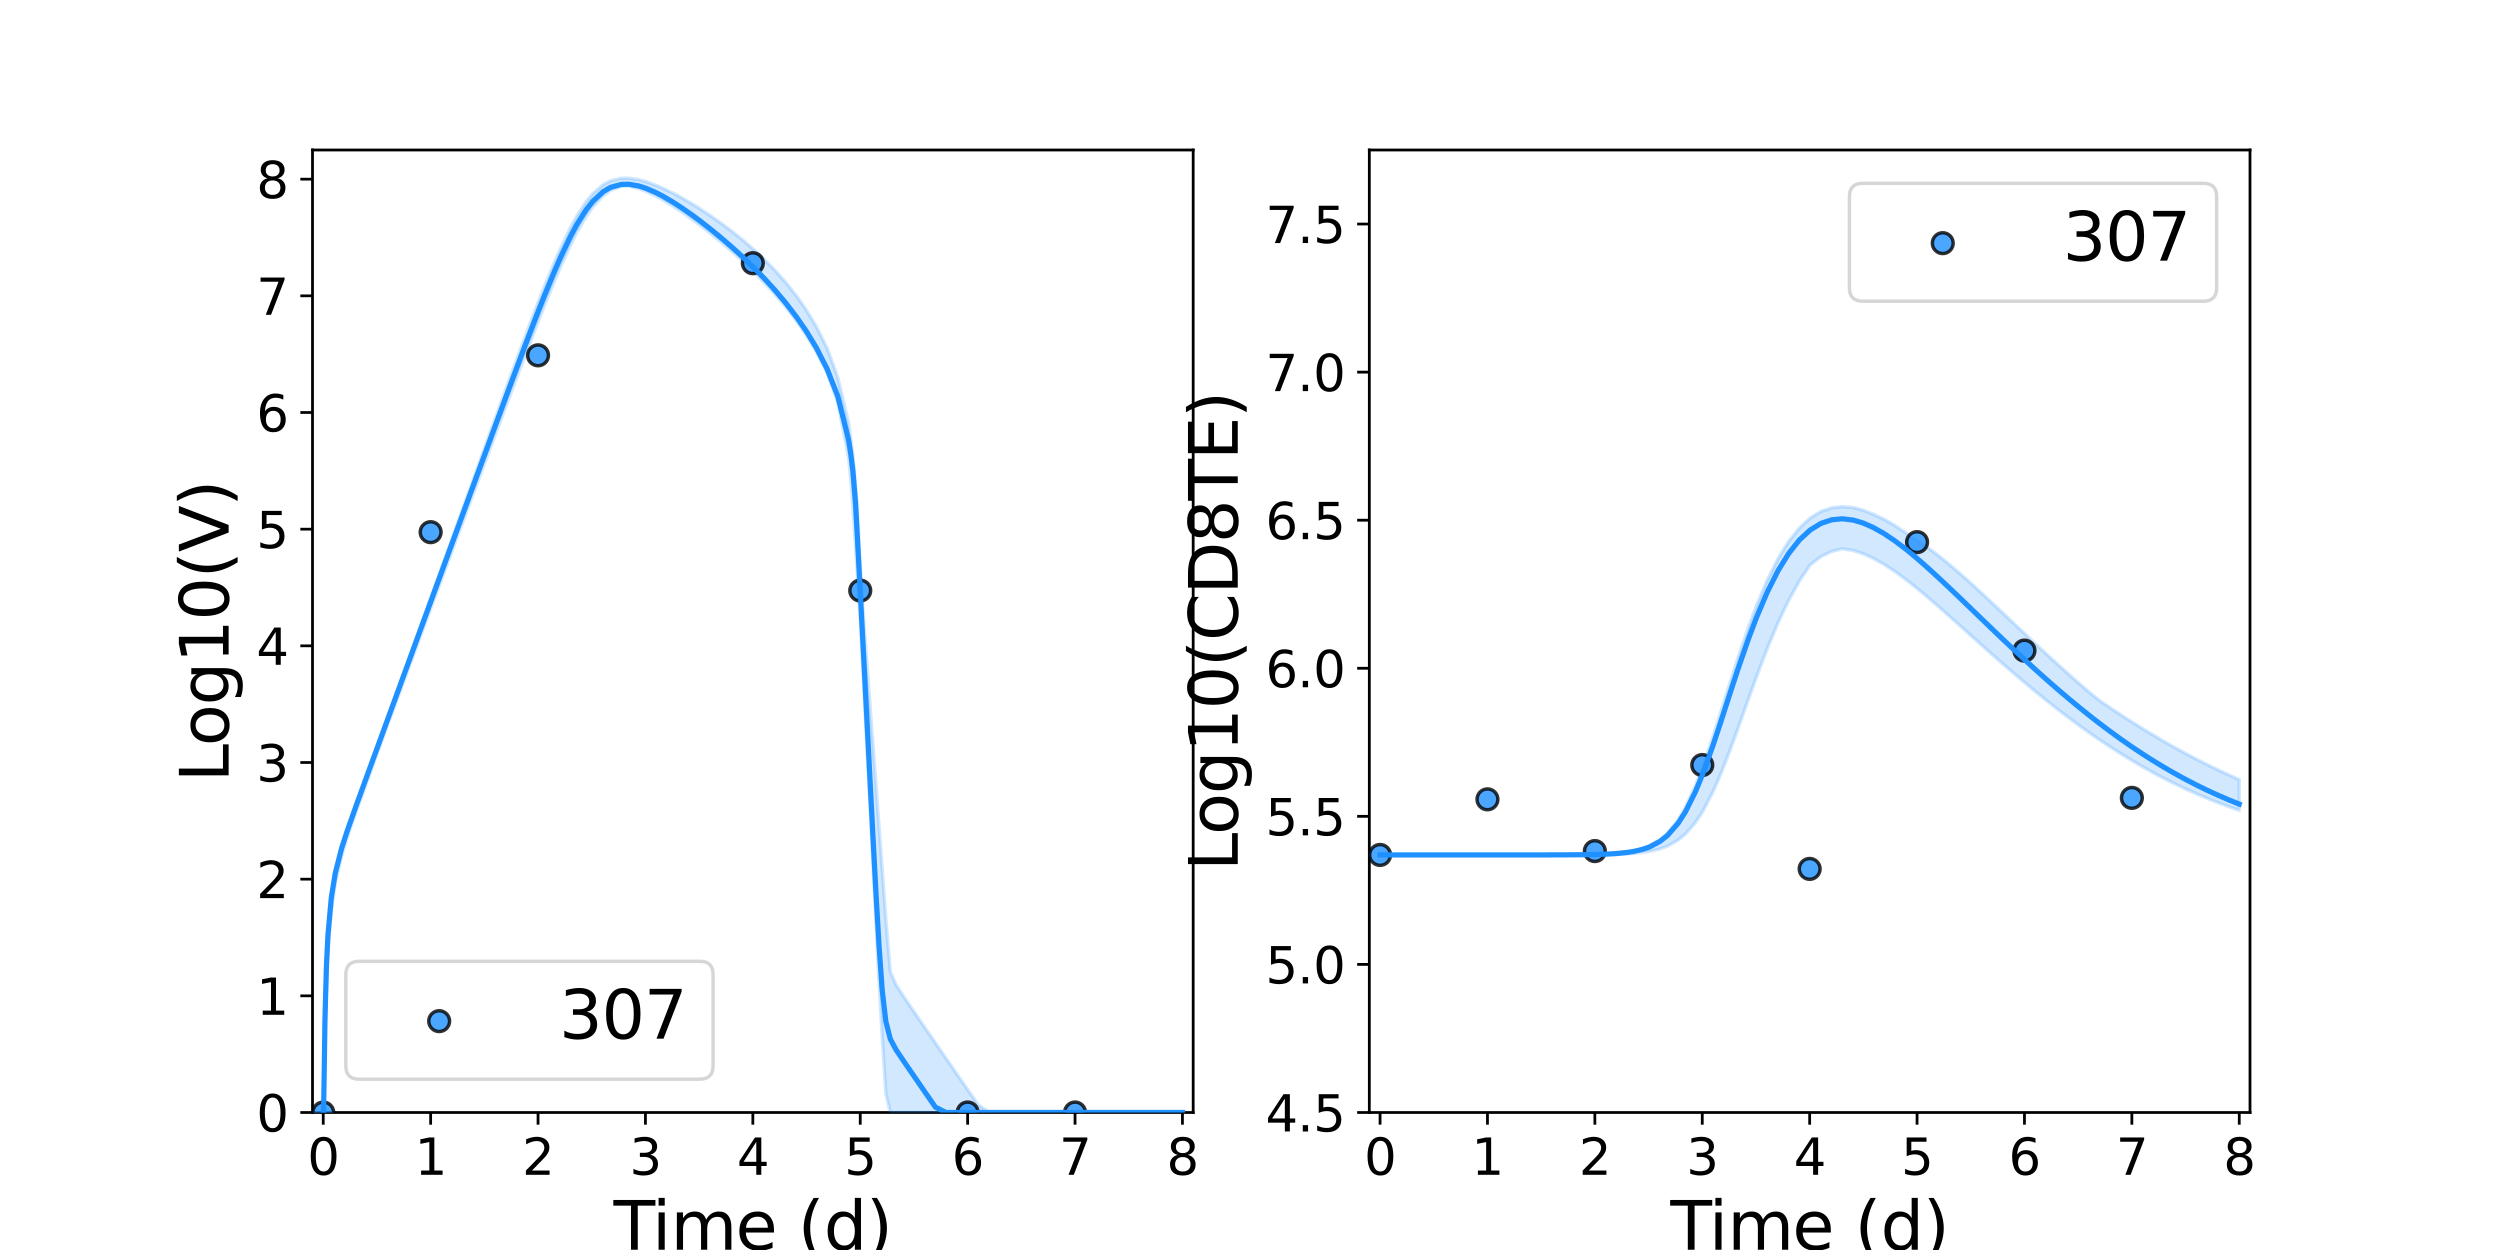 <?xml version="1.0" encoding="utf-8" standalone="no"?>
<!DOCTYPE svg PUBLIC "-//W3C//DTD SVG 1.1//EN"
  "http://www.w3.org/Graphics/SVG/1.1/DTD/svg11.dtd">
<svg xmlns:xlink="http://www.w3.org/1999/xlink" width="720pt" height="360pt" viewBox="0 0 720 360" xmlns="http://www.w3.org/2000/svg" version="1.1">
 <defs>
  <style type="text/css">*{stroke-linejoin: round; stroke-linecap: butt}</style>
 </defs>
 <g id="figure_1">
  <g id="patch_1">
   <path d="M 0 360 
L 720 360 
L 720 0 
L 0 0 
z
" style="fill: #ffffff"/>
  </g>
  <g id="axes_1">
   <g id="patch_2">
    <path d="M 90 320.4 
L 343.636 320.4 
L 343.636 43.2 
L 90 43.2 
z
" style="fill: #ffffff"/>
   </g>
   <g id="matplotlib.axis_1">
    <g id="xtick_1">
     <g id="line2d_1">
      <defs>
       <path id="m6e7e3c3b48" d="M 0 0 
L 0 3.5 
" style="stroke: #000000; stroke-width: 0.8"/>
      </defs>
      <g>
       <use xlink:href="#m6e7e3c3b48" x="93.093" y="320.4" style="stroke: #000000; stroke-width: 0.8"/>
      </g>
     </g>
     <g id="text_1">
      <!-- 0 -->
      <g transform="translate(88.512 338.342) scale(0.144 -0.144)">
       <defs>
        <path id="DejaVuSans-30" d="M 2034 4250 
Q 1547 4250 1301 3770 
Q 1056 3291 1056 2328 
Q 1056 1369 1301 889 
Q 1547 409 2034 409 
Q 2525 409 2770 889 
Q 3016 1369 3016 2328 
Q 3016 3291 2770 3770 
Q 2525 4250 2034 4250 
z
M 2034 4750 
Q 2819 4750 3233 4129 
Q 3647 3509 3647 2328 
Q 3647 1150 3233 529 
Q 2819 -91 2034 -91 
Q 1250 -91 836 529 
Q 422 1150 422 2328 
Q 422 3509 836 4129 
Q 1250 4750 2034 4750 
z
" transform="scale(0.016)"/>
       </defs>
       <use xlink:href="#DejaVuSans-30"/>
      </g>
     </g>
    </g>
    <g id="xtick_2">
     <g id="line2d_2">
      <g>
       <use xlink:href="#m6e7e3c3b48" x="124.024" y="320.4" style="stroke: #000000; stroke-width: 0.8"/>
      </g>
     </g>
     <g id="text_2">
      <!-- 1 -->
      <g transform="translate(119.443 338.342) scale(0.144 -0.144)">
       <defs>
        <path id="DejaVuSans-31" d="M 794 531 
L 1825 531 
L 1825 4091 
L 703 3866 
L 703 4441 
L 1819 4666 
L 2450 4666 
L 2450 531 
L 3481 531 
L 3481 0 
L 794 0 
L 794 531 
z
" transform="scale(0.016)"/>
       </defs>
       <use xlink:href="#DejaVuSans-31"/>
      </g>
     </g>
    </g>
    <g id="xtick_3">
     <g id="line2d_3">
      <g>
       <use xlink:href="#m6e7e3c3b48" x="154.956" y="320.4" style="stroke: #000000; stroke-width: 0.8"/>
      </g>
     </g>
     <g id="text_3">
      <!-- 2 -->
      <g transform="translate(150.375 338.342) scale(0.144 -0.144)">
       <defs>
        <path id="DejaVuSans-32" d="M 1228 531 
L 3431 531 
L 3431 0 
L 469 0 
L 469 531 
Q 828 903 1448 1529 
Q 2069 2156 2228 2338 
Q 2531 2678 2651 2914 
Q 2772 3150 2772 3378 
Q 2772 3750 2511 3984 
Q 2250 4219 1831 4219 
Q 1534 4219 1204 4116 
Q 875 4013 500 3803 
L 500 4441 
Q 881 4594 1212 4672 
Q 1544 4750 1819 4750 
Q 2544 4750 2975 4387 
Q 3406 4025 3406 3419 
Q 3406 3131 3298 2873 
Q 3191 2616 2906 2266 
Q 2828 2175 2409 1742 
Q 1991 1309 1228 531 
z
" transform="scale(0.016)"/>
       </defs>
       <use xlink:href="#DejaVuSans-32"/>
      </g>
     </g>
    </g>
    <g id="xtick_4">
     <g id="line2d_4">
      <g>
       <use xlink:href="#m6e7e3c3b48" x="185.887" y="320.4" style="stroke: #000000; stroke-width: 0.8"/>
      </g>
     </g>
     <g id="text_4">
      <!-- 3 -->
      <g transform="translate(181.306 338.342) scale(0.144 -0.144)">
       <defs>
        <path id="DejaVuSans-33" d="M 2597 2516 
Q 3050 2419 3304 2112 
Q 3559 1806 3559 1356 
Q 3559 666 3084 287 
Q 2609 -91 1734 -91 
Q 1441 -91 1130 -33 
Q 819 25 488 141 
L 488 750 
Q 750 597 1062 519 
Q 1375 441 1716 441 
Q 2309 441 2620 675 
Q 2931 909 2931 1356 
Q 2931 1769 2642 2001 
Q 2353 2234 1838 2234 
L 1294 2234 
L 1294 2753 
L 1863 2753 
Q 2328 2753 2575 2939 
Q 2822 3125 2822 3475 
Q 2822 3834 2567 4026 
Q 2313 4219 1838 4219 
Q 1578 4219 1281 4162 
Q 984 4106 628 3988 
L 628 4550 
Q 988 4650 1302 4700 
Q 1616 4750 1894 4750 
Q 2613 4750 3031 4423 
Q 3450 4097 3450 3541 
Q 3450 3153 3228 2886 
Q 3006 2619 2597 2516 
z
" transform="scale(0.016)"/>
       </defs>
       <use xlink:href="#DejaVuSans-33"/>
      </g>
     </g>
    </g>
    <g id="xtick_5">
     <g id="line2d_5">
      <g>
       <use xlink:href="#m6e7e3c3b48" x="216.818" y="320.4" style="stroke: #000000; stroke-width: 0.8"/>
      </g>
     </g>
     <g id="text_5">
      <!-- 4 -->
      <g transform="translate(212.237 338.342) scale(0.144 -0.144)">
       <defs>
        <path id="DejaVuSans-34" d="M 2419 4116 
L 825 1625 
L 2419 1625 
L 2419 4116 
z
M 2253 4666 
L 3047 4666 
L 3047 1625 
L 3713 1625 
L 3713 1100 
L 3047 1100 
L 3047 0 
L 2419 0 
L 2419 1100 
L 313 1100 
L 313 1709 
L 2253 4666 
z
" transform="scale(0.016)"/>
       </defs>
       <use xlink:href="#DejaVuSans-34"/>
      </g>
     </g>
    </g>
    <g id="xtick_6">
     <g id="line2d_6">
      <g>
       <use xlink:href="#m6e7e3c3b48" x="247.749" y="320.4" style="stroke: #000000; stroke-width: 0.8"/>
      </g>
     </g>
     <g id="text_6">
      <!-- 5 -->
      <g transform="translate(243.168 338.342) scale(0.144 -0.144)">
       <defs>
        <path id="DejaVuSans-35" d="M 691 4666 
L 3169 4666 
L 3169 4134 
L 1269 4134 
L 1269 2991 
Q 1406 3038 1543 3061 
Q 1681 3084 1819 3084 
Q 2600 3084 3056 2656 
Q 3513 2228 3513 1497 
Q 3513 744 3044 326 
Q 2575 -91 1722 -91 
Q 1428 -91 1123 -41 
Q 819 9 494 109 
L 494 744 
Q 775 591 1075 516 
Q 1375 441 1709 441 
Q 2250 441 2565 725 
Q 2881 1009 2881 1497 
Q 2881 1984 2565 2268 
Q 2250 2553 1709 2553 
Q 1456 2553 1204 2497 
Q 953 2441 691 2322 
L 691 4666 
z
" transform="scale(0.016)"/>
       </defs>
       <use xlink:href="#DejaVuSans-35"/>
      </g>
     </g>
    </g>
    <g id="xtick_7">
     <g id="line2d_7">
      <g>
       <use xlink:href="#m6e7e3c3b48" x="278.681" y="320.4" style="stroke: #000000; stroke-width: 0.8"/>
      </g>
     </g>
     <g id="text_7">
      <!-- 6 -->
      <g transform="translate(274.1 338.342) scale(0.144 -0.144)">
       <defs>
        <path id="DejaVuSans-36" d="M 2113 2584 
Q 1688 2584 1439 2293 
Q 1191 2003 1191 1497 
Q 1191 994 1439 701 
Q 1688 409 2113 409 
Q 2538 409 2786 701 
Q 3034 994 3034 1497 
Q 3034 2003 2786 2293 
Q 2538 2584 2113 2584 
z
M 3366 4563 
L 3366 3988 
Q 3128 4100 2886 4159 
Q 2644 4219 2406 4219 
Q 1781 4219 1451 3797 
Q 1122 3375 1075 2522 
Q 1259 2794 1537 2939 
Q 1816 3084 2150 3084 
Q 2853 3084 3261 2657 
Q 3669 2231 3669 1497 
Q 3669 778 3244 343 
Q 2819 -91 2113 -91 
Q 1303 -91 875 529 
Q 447 1150 447 2328 
Q 447 3434 972 4092 
Q 1497 4750 2381 4750 
Q 2619 4750 2861 4703 
Q 3103 4656 3366 4563 
z
" transform="scale(0.016)"/>
       </defs>
       <use xlink:href="#DejaVuSans-36"/>
      </g>
     </g>
    </g>
    <g id="xtick_8">
     <g id="line2d_8">
      <g>
       <use xlink:href="#m6e7e3c3b48" x="309.612" y="320.4" style="stroke: #000000; stroke-width: 0.8"/>
      </g>
     </g>
     <g id="text_8">
      <!-- 7 -->
      <g transform="translate(305.031 338.342) scale(0.144 -0.144)">
       <defs>
        <path id="DejaVuSans-37" d="M 525 4666 
L 3525 4666 
L 3525 4397 
L 1831 0 
L 1172 0 
L 2766 4134 
L 525 4134 
L 525 4666 
z
" transform="scale(0.016)"/>
       </defs>
       <use xlink:href="#DejaVuSans-37"/>
      </g>
     </g>
    </g>
    <g id="xtick_9">
     <g id="line2d_9">
      <g>
       <use xlink:href="#m6e7e3c3b48" x="340.543" y="320.4" style="stroke: #000000; stroke-width: 0.8"/>
      </g>
     </g>
     <g id="text_9">
      <!-- 8 -->
      <g transform="translate(335.962 338.342) scale(0.144 -0.144)">
       <defs>
        <path id="DejaVuSans-38" d="M 2034 2216 
Q 1584 2216 1326 1975 
Q 1069 1734 1069 1313 
Q 1069 891 1326 650 
Q 1584 409 2034 409 
Q 2484 409 2743 651 
Q 3003 894 3003 1313 
Q 3003 1734 2745 1975 
Q 2488 2216 2034 2216 
z
M 1403 2484 
Q 997 2584 770 2862 
Q 544 3141 544 3541 
Q 544 4100 942 4425 
Q 1341 4750 2034 4750 
Q 2731 4750 3128 4425 
Q 3525 4100 3525 3541 
Q 3525 3141 3298 2862 
Q 3072 2584 2669 2484 
Q 3125 2378 3379 2068 
Q 3634 1759 3634 1313 
Q 3634 634 3220 271 
Q 2806 -91 2034 -91 
Q 1263 -91 848 271 
Q 434 634 434 1313 
Q 434 1759 690 2068 
Q 947 2378 1403 2484 
z
M 1172 3481 
Q 1172 3119 1398 2916 
Q 1625 2713 2034 2713 
Q 2441 2713 2670 2916 
Q 2900 3119 2900 3481 
Q 2900 3844 2670 4047 
Q 2441 4250 2034 4250 
Q 1625 4250 1398 4047 
Q 1172 3844 1172 3481 
z
" transform="scale(0.016)"/>
       </defs>
       <use xlink:href="#DejaVuSans-38"/>
      </g>
     </g>
    </g>
    <g id="text_10">
     <!-- Time (d) -->
     <g transform="translate(176.693 359.925) scale(0.192 -0.192)">
      <defs>
       <path id="DejaVuSans-54" d="M -19 4666 
L 3928 4666 
L 3928 4134 
L 2272 4134 
L 2272 0 
L 1638 0 
L 1638 4134 
L -19 4134 
L -19 4666 
z
" transform="scale(0.016)"/>
       <path id="DejaVuSans-69" d="M 603 3500 
L 1178 3500 
L 1178 0 
L 603 0 
L 603 3500 
z
M 603 4863 
L 1178 4863 
L 1178 4134 
L 603 4134 
L 603 4863 
z
" transform="scale(0.016)"/>
       <path id="DejaVuSans-6d" d="M 3328 2828 
Q 3544 3216 3844 3400 
Q 4144 3584 4550 3584 
Q 5097 3584 5394 3201 
Q 5691 2819 5691 2113 
L 5691 0 
L 5113 0 
L 5113 2094 
Q 5113 2597 4934 2840 
Q 4756 3084 4391 3084 
Q 3944 3084 3684 2787 
Q 3425 2491 3425 1978 
L 3425 0 
L 2847 0 
L 2847 2094 
Q 2847 2600 2669 2842 
Q 2491 3084 2119 3084 
Q 1678 3084 1418 2786 
Q 1159 2488 1159 1978 
L 1159 0 
L 581 0 
L 581 3500 
L 1159 3500 
L 1159 2956 
Q 1356 3278 1631 3431 
Q 1906 3584 2284 3584 
Q 2666 3584 2933 3390 
Q 3200 3197 3328 2828 
z
" transform="scale(0.016)"/>
       <path id="DejaVuSans-65" d="M 3597 1894 
L 3597 1613 
L 953 1613 
Q 991 1019 1311 708 
Q 1631 397 2203 397 
Q 2534 397 2845 478 
Q 3156 559 3463 722 
L 3463 178 
Q 3153 47 2828 -22 
Q 2503 -91 2169 -91 
Q 1331 -91 842 396 
Q 353 884 353 1716 
Q 353 2575 817 3079 
Q 1281 3584 2069 3584 
Q 2775 3584 3186 3129 
Q 3597 2675 3597 1894 
z
M 3022 2063 
Q 3016 2534 2758 2815 
Q 2500 3097 2075 3097 
Q 1594 3097 1305 2825 
Q 1016 2553 972 2059 
L 3022 2063 
z
" transform="scale(0.016)"/>
       <path id="DejaVuSans-20" transform="scale(0.016)"/>
       <path id="DejaVuSans-28" d="M 1984 4856 
Q 1566 4138 1362 3434 
Q 1159 2731 1159 2009 
Q 1159 1288 1364 580 
Q 1569 -128 1984 -844 
L 1484 -844 
Q 1016 -109 783 600 
Q 550 1309 550 2009 
Q 550 2706 781 3412 
Q 1013 4119 1484 4856 
L 1984 4856 
z
" transform="scale(0.016)"/>
       <path id="DejaVuSans-64" d="M 2906 2969 
L 2906 4863 
L 3481 4863 
L 3481 0 
L 2906 0 
L 2906 525 
Q 2725 213 2448 61 
Q 2172 -91 1784 -91 
Q 1150 -91 751 415 
Q 353 922 353 1747 
Q 353 2572 751 3078 
Q 1150 3584 1784 3584 
Q 2172 3584 2448 3432 
Q 2725 3281 2906 2969 
z
M 947 1747 
Q 947 1113 1208 752 
Q 1469 391 1925 391 
Q 2381 391 2643 752 
Q 2906 1113 2906 1747 
Q 2906 2381 2643 2742 
Q 2381 3103 1925 3103 
Q 1469 3103 1208 2742 
Q 947 2381 947 1747 
z
" transform="scale(0.016)"/>
       <path id="DejaVuSans-29" d="M 513 4856 
L 1013 4856 
Q 1481 4119 1714 3412 
Q 1947 2706 1947 2009 
Q 1947 1309 1714 600 
Q 1481 -109 1013 -844 
L 513 -844 
Q 928 -128 1133 580 
Q 1338 1288 1338 2009 
Q 1338 2731 1133 3434 
Q 928 4138 513 4856 
z
" transform="scale(0.016)"/>
      </defs>
      <use xlink:href="#DejaVuSans-54"/>
      <use xlink:href="#DejaVuSans-69" x="57.959"/>
      <use xlink:href="#DejaVuSans-6d" x="85.742"/>
      <use xlink:href="#DejaVuSans-65" x="183.154"/>
      <use xlink:href="#DejaVuSans-20" x="244.678"/>
      <use xlink:href="#DejaVuSans-28" x="276.465"/>
      <use xlink:href="#DejaVuSans-64" x="315.479"/>
      <use xlink:href="#DejaVuSans-29" x="378.955"/>
     </g>
    </g>
   </g>
   <g id="matplotlib.axis_2">
    <g id="ytick_1">
     <g id="line2d_10">
      <defs>
       <path id="mad589d7392" d="M 0 0 
L -3.5 0 
" style="stroke: #000000; stroke-width: 0.8"/>
      </defs>
      <g>
       <use xlink:href="#mad589d7392" x="90" y="320.4" style="stroke: #000000; stroke-width: 0.8"/>
      </g>
     </g>
     <g id="text_11">
      <!-- 0 -->
      <g transform="translate(73.838 325.871) scale(0.144 -0.144)">
       <use xlink:href="#DejaVuSans-30"/>
      </g>
     </g>
    </g>
    <g id="ytick_2">
     <g id="line2d_11">
      <g>
       <use xlink:href="#mad589d7392" x="90" y="286.8" style="stroke: #000000; stroke-width: 0.8"/>
      </g>
     </g>
     <g id="text_12">
      <!-- 1 -->
      <g transform="translate(73.838 292.271) scale(0.144 -0.144)">
       <use xlink:href="#DejaVuSans-31"/>
      </g>
     </g>
    </g>
    <g id="ytick_3">
     <g id="line2d_12">
      <g>
       <use xlink:href="#mad589d7392" x="90" y="253.2" style="stroke: #000000; stroke-width: 0.8"/>
      </g>
     </g>
     <g id="text_13">
      <!-- 2 -->
      <g transform="translate(73.838 258.671) scale(0.144 -0.144)">
       <use xlink:href="#DejaVuSans-32"/>
      </g>
     </g>
    </g>
    <g id="ytick_4">
     <g id="line2d_13">
      <g>
       <use xlink:href="#mad589d7392" x="90" y="219.6" style="stroke: #000000; stroke-width: 0.8"/>
      </g>
     </g>
     <g id="text_14">
      <!-- 3 -->
      <g transform="translate(73.838 225.071) scale(0.144 -0.144)">
       <use xlink:href="#DejaVuSans-33"/>
      </g>
     </g>
    </g>
    <g id="ytick_5">
     <g id="line2d_14">
      <g>
       <use xlink:href="#mad589d7392" x="90" y="186" style="stroke: #000000; stroke-width: 0.8"/>
      </g>
     </g>
     <g id="text_15">
      <!-- 4 -->
      <g transform="translate(73.838 191.471) scale(0.144 -0.144)">
       <use xlink:href="#DejaVuSans-34"/>
      </g>
     </g>
    </g>
    <g id="ytick_6">
     <g id="line2d_15">
      <g>
       <use xlink:href="#mad589d7392" x="90" y="152.4" style="stroke: #000000; stroke-width: 0.8"/>
      </g>
     </g>
     <g id="text_16">
      <!-- 5 -->
      <g transform="translate(73.838 157.871) scale(0.144 -0.144)">
       <use xlink:href="#DejaVuSans-35"/>
      </g>
     </g>
    </g>
    <g id="ytick_7">
     <g id="line2d_16">
      <g>
       <use xlink:href="#mad589d7392" x="90" y="118.8" style="stroke: #000000; stroke-width: 0.8"/>
      </g>
     </g>
     <g id="text_17">
      <!-- 6 -->
      <g transform="translate(73.838 124.271) scale(0.144 -0.144)">
       <use xlink:href="#DejaVuSans-36"/>
      </g>
     </g>
    </g>
    <g id="ytick_8">
     <g id="line2d_17">
      <g>
       <use xlink:href="#mad589d7392" x="90" y="85.2" style="stroke: #000000; stroke-width: 0.8"/>
      </g>
     </g>
     <g id="text_18">
      <!-- 7 -->
      <g transform="translate(73.838 90.671) scale(0.144 -0.144)">
       <use xlink:href="#DejaVuSans-37"/>
      </g>
     </g>
    </g>
    <g id="ytick_9">
     <g id="line2d_18">
      <g>
       <use xlink:href="#mad589d7392" x="90" y="51.6" style="stroke: #000000; stroke-width: 0.8"/>
      </g>
     </g>
     <g id="text_19">
      <!-- 8 -->
      <g transform="translate(73.838 57.071) scale(0.144 -0.144)">
       <use xlink:href="#DejaVuSans-38"/>
      </g>
     </g>
    </g>
    <g id="text_20">
     <!-- Log10(V) -->
     <g transform="translate(65.845 225.224) rotate(-90) scale(0.192 -0.192)">
      <defs>
       <path id="DejaVuSans-4c" d="M 628 4666 
L 1259 4666 
L 1259 531 
L 3531 531 
L 3531 0 
L 628 0 
L 628 4666 
z
" transform="scale(0.016)"/>
       <path id="DejaVuSans-6f" d="M 1959 3097 
Q 1497 3097 1228 2736 
Q 959 2375 959 1747 
Q 959 1119 1226 758 
Q 1494 397 1959 397 
Q 2419 397 2687 759 
Q 2956 1122 2956 1747 
Q 2956 2369 2687 2733 
Q 2419 3097 1959 3097 
z
M 1959 3584 
Q 2709 3584 3137 3096 
Q 3566 2609 3566 1747 
Q 3566 888 3137 398 
Q 2709 -91 1959 -91 
Q 1206 -91 779 398 
Q 353 888 353 1747 
Q 353 2609 779 3096 
Q 1206 3584 1959 3584 
z
" transform="scale(0.016)"/>
       <path id="DejaVuSans-67" d="M 2906 1791 
Q 2906 2416 2648 2759 
Q 2391 3103 1925 3103 
Q 1463 3103 1205 2759 
Q 947 2416 947 1791 
Q 947 1169 1205 825 
Q 1463 481 1925 481 
Q 2391 481 2648 825 
Q 2906 1169 2906 1791 
z
M 3481 434 
Q 3481 -459 3084 -895 
Q 2688 -1331 1869 -1331 
Q 1566 -1331 1297 -1286 
Q 1028 -1241 775 -1147 
L 775 -588 
Q 1028 -725 1275 -790 
Q 1522 -856 1778 -856 
Q 2344 -856 2625 -561 
Q 2906 -266 2906 331 
L 2906 616 
Q 2728 306 2450 153 
Q 2172 0 1784 0 
Q 1141 0 747 490 
Q 353 981 353 1791 
Q 353 2603 747 3093 
Q 1141 3584 1784 3584 
Q 2172 3584 2450 3431 
Q 2728 3278 2906 2969 
L 2906 3500 
L 3481 3500 
L 3481 434 
z
" transform="scale(0.016)"/>
       <path id="DejaVuSans-56" d="M 1831 0 
L 50 4666 
L 709 4666 
L 2188 738 
L 3669 4666 
L 4325 4666 
L 2547 0 
L 1831 0 
z
" transform="scale(0.016)"/>
      </defs>
      <use xlink:href="#DejaVuSans-4c"/>
      <use xlink:href="#DejaVuSans-6f" x="53.963"/>
      <use xlink:href="#DejaVuSans-67" x="115.145"/>
      <use xlink:href="#DejaVuSans-31" x="178.621"/>
      <use xlink:href="#DejaVuSans-30" x="242.244"/>
      <use xlink:href="#DejaVuSans-28" x="305.867"/>
      <use xlink:href="#DejaVuSans-56" x="344.881"/>
      <use xlink:href="#DejaVuSans-29" x="413.289"/>
     </g>
    </g>
   </g>
   <g id="patch_3">
    <path d="M 90 320.4 
L 90 43.2 
" style="fill: none; stroke: #000000; stroke-width: 0.8; stroke-linejoin: miter; stroke-linecap: square"/>
   </g>
   <g id="patch_4">
    <path d="M 343.636 320.4 
L 343.636 43.2 
" style="fill: none; stroke: #000000; stroke-width: 0.8; stroke-linejoin: miter; stroke-linecap: square"/>
   </g>
   <g id="patch_5">
    <path d="M 90 320.4 
L 343.636 320.4 
" style="fill: none; stroke: #000000; stroke-width: 0.8; stroke-linejoin: miter; stroke-linecap: square"/>
   </g>
   <g id="patch_6">
    <path d="M 90 43.2 
L 343.636 43.2 
" style="fill: none; stroke: #000000; stroke-width: 0.8; stroke-linejoin: miter; stroke-linecap: square"/>
   </g>
   <g id="PolyCollection_1">
    <defs>
     <path id="m934b520270" d="M 93.093 -39.6 
L 93.093 -39.6 
L 93.094 -39.6 
L 93.102 -39.6 
L 93.184 -39.6 
L 93.377 -48.279 
L 93.577 -59.841 
L 94.019 -76.409 
L 94.461 -86.408 
L 95.422 -97.744 
L 96.554 -105.714 
L 98.413 -113.583 
L 99.961 -118.698 
L 102.548 -126.139 
L 104.319 -131.078 
L 107.356 -139.481 
L 109.128 -144.365 
L 111.788 -151.681 
L 113.622 -156.619 
L 116.226 -163.644 
L 118.092 -168.668 
L 120.903 -176.262 
L 122.707 -181.121 
L 125.105 -187.582 
L 126.957 -192.566 
L 129.526 -199.492 
L 131.344 -204.387 
L 133.717 -210.775 
L 135.553 -215.711 
L 138.064 -222.468 
L 139.863 -227.299 
L 142.2 -233.569 
L 144.019 -238.436 
L 146.498 -245.057 
L 148.295 -249.836 
L 150.918 -256.766 
L 152.676 -261.373 
L 155.067 -267.536 
L 156.894 -272.167 
L 159.515 -278.587 
L 161.387 -283.003 
L 164.245 -289.233 
L 166.121 -293.008 
L 168.769 -297.557 
L 170.738 -300.397 
L 173.726 -303.576 
L 175.846 -305.189 
L 178.939 -306.309 
L 181.011 -306.452 
L 183.953 -305.704 
L 185.988 -304.917 
L 188.888 -303.541 
L 190.96 -302.385 
L 193.953 -300.543 
L 196.105 -299.117 
L 199.199 -296.927 
L 201.519 -295.199 
L 204.612 -292.787 
L 207.705 -290.241 
L 210.798 -287.566 
L 213.891 -284.765 
L 216.984 -281.794 
L 220.077 -278.638 
L 223.17 -275.26 
L 226.264 -271.61 
L 229.357 -267.612 
L 232.133 -263.607 
L 235.1 -258.755 
L 238.194 -252.7 
L 241.287 -244.065 
L 244.38 -228.208 
L 244.998 -222.218 
L 245.617 -213.997 
L 246.354 -203.468 
L 246.43 -202.339 
L 246.495 -201.37 
L 246.496 -201.35 
L 246.509 -201.156 
L 246.536 -200.762 
L 246.562 -200.367 
L 246.59 -199.942 
L 246.707 -198.204 
L 246.948 -194.411 
L 247.378 -187.57 
L 247.807 -180.18 
L 248.434 -168.323 
L 249.061 -156.366 
L 249.812 -141.995 
L 250.575 -127.244 
L 251.417 -110.701 
L 252.258 -94.616 
L 253.144 -77.701 
L 254.068 -61.42 
L 255.115 -45.117 
L 256.413 -39.6 
L 258.093 -39.6 
L 260.751 -39.6 
L 263.409 -39.6 
L 266.389 -39.6 
L 269.379 -39.6 
L 272.463 -39.6 
L 275.556 -39.6 
L 278.65 -39.6 
L 281.743 -39.6 
L 284.836 -39.6 
L 287.929 -39.6 
L 291.022 -39.6 
L 294.115 -39.6 
L 297.208 -39.6 
L 300.301 -39.6 
L 303.395 -39.6 
L 306.488 -39.6 
L 309.581 -39.6 
L 312.674 -39.6 
L 315.767 -39.6 
L 318.86 -39.6 
L 321.953 -39.6 
L 325.046 -39.6 
L 328.14 -39.6 
L 331.233 -39.6 
L 334.326 -39.6 
L 337.419 -39.6 
L 340.512 -39.6 
L 340.543 -39.6 
L 340.543 -39.6 
L 340.543 -39.6 
L 340.512 -39.6 
L 337.419 -39.6 
L 334.326 -39.6 
L 331.233 -39.6 
L 328.14 -39.6 
L 325.046 -39.6 
L 321.953 -39.6 
L 318.86 -39.6 
L 315.767 -39.6 
L 312.674 -39.6 
L 309.581 -39.6 
L 306.488 -39.6 
L 303.395 -39.6 
L 300.301 -39.6 
L 297.208 -39.6 
L 294.115 -39.6 
L 291.022 -39.6 
L 287.929 -39.6 
L 284.836 -39.65 
L 281.743 -41.82 
L 278.65 -46.233 
L 275.556 -50.705 
L 272.463 -55.186 
L 269.379 -59.661 
L 266.389 -64.011 
L 263.409 -68.365 
L 260.751 -72.27 
L 258.093 -76.309 
L 256.413 -80.158 
L 255.115 -95.473 
L 254.068 -109.865 
L 253.144 -122.268 
L 252.258 -134.276 
L 251.417 -145.815 
L 250.575 -156.916 
L 249.812 -167.351 
L 249.061 -177.352 
L 248.434 -185.675 
L 247.807 -196.387 
L 247.378 -204.378 
L 246.948 -212.304 
L 246.707 -216.505 
L 246.59 -217.903 
L 246.562 -218.229 
L 246.536 -218.58 
L 246.509 -218.942 
L 246.496 -219.119 
L 246.495 -219.135 
L 246.43 -219.919 
L 246.354 -220.825 
L 245.617 -228.794 
L 244.998 -233.988 
L 244.38 -238.315 
L 241.287 -251.291 
L 238.194 -259.762 
L 235.1 -265.955 
L 232.133 -270.851 
L 229.357 -274.814 
L 226.264 -278.706 
L 223.17 -282.174 
L 220.077 -285.316 
L 216.984 -288.204 
L 213.891 -290.884 
L 210.798 -293.368 
L 207.705 -295.694 
L 204.612 -297.879 
L 201.519 -299.919 
L 199.199 -301.376 
L 196.105 -303.169 
L 193.953 -304.332 
L 190.96 -305.771 
L 188.888 -306.64 
L 185.988 -307.716 
L 183.953 -308.268 
L 181.011 -308.699 
L 178.939 -308.678 
L 175.846 -307.932 
L 173.726 -306.843 
L 170.738 -304.246 
L 168.769 -301.885 
L 166.121 -297.793 
L 164.245 -294.369 
L 161.387 -288.366 
L 159.515 -284.096 
L 156.894 -277.781 
L 155.067 -273.181 
L 152.676 -266.928 
L 150.918 -262.22 
L 148.295 -255.115 
L 146.498 -250.191 
L 144.019 -243.357 
L 142.2 -238.321 
L 139.863 -231.828 
L 138.064 -226.82 
L 135.553 -219.822 
L 133.717 -214.7 
L 131.344 -208.076 
L 129.526 -202.998 
L 126.957 -195.844 
L 125.105 -190.705 
L 122.707 -184.031 
L 120.903 -179.025 
L 118.092 -171.181 
L 116.226 -166.001 
L 113.622 -158.744 
L 111.788 -153.653 
L 109.128 -146.276 
L 107.356 -141.412 
L 104.319 -133.006 
L 102.548 -128.116 
L 99.961 -120.748 
L 98.413 -115.965 
L 96.554 -108.638 
L 95.422 -101.706 
L 94.461 -91.122 
L 94.019 -82.418 
L 93.577 -66.343 
L 93.377 -52.14 
L 93.184 -39.77 
L 93.102 -39.6 
L 93.094 -39.6 
L 93.093 -39.6 
z
" style="stroke: #1e90ff; stroke-opacity: 0.2"/>
    </defs>
    <g clip-path="url(#p1f8a40a883)">
     <use xlink:href="#m934b520270" x="0" y="360" style="fill: #1e90ff; fill-opacity: 0.2; stroke: #1e90ff; stroke-opacity: 0.2"/>
    </g>
   </g>
   <g id="legend_1">
    <g id="patch_7">
     <path d="M 103.44 310.8 
L 201.528 310.8 
Q 205.368 310.8 205.368 306.96 
L 205.368 280.698 
Q 205.368 276.858 201.528 276.858 
L 103.44 276.858 
Q 99.6 276.858 99.6 280.698 
L 99.6 306.96 
Q 99.6 310.8 103.44 310.8 
z
" style="fill: #ffffff; opacity: 0.8; stroke: #cccccc; stroke-linejoin: miter"/>
    </g>
    <g id="PathCollection_1">
     <defs>
      <path id="me49563efb6" d="M 0 3 
C 0.796 3 1.559 2.684 2.121 2.121 
C 2.684 1.559 3 0.796 3 0 
C 3 -0.796 2.684 -1.559 2.121 -2.121 
C 1.559 -2.684 0.796 -3 0 -3 
C -0.796 -3 -1.559 -2.684 -2.121 -2.121 
C -2.684 -1.559 -3 -0.796 -3 0 
C -3 0.796 -2.684 1.559 -2.121 2.121 
C -1.559 2.684 -0.796 3 0 3 
z
" style="stroke: #000000; stroke-opacity: 0.8"/>
     </defs>
     <g>
      <use xlink:href="#me49563efb6" x="126.48" y="294.087" style="fill: #1e90ff; fill-opacity: 0.8; stroke: #000000; stroke-opacity: 0.8"/>
     </g>
    </g>
    <g id="text_21">
     <!-- 307 -->
     <g transform="translate(161.04 299.127) scale(0.192 -0.192)">
      <use xlink:href="#DejaVuSans-33"/>
      <use xlink:href="#DejaVuSans-30" x="63.623"/>
      <use xlink:href="#DejaVuSans-37" x="127.246"/>
     </g>
    </g>
   </g>
   <g id="PathCollection_2">
    <g clip-path="url(#p1f8a40a883)">
     <use xlink:href="#me49563efb6" x="93.093" y="320.4" style="fill: #1e90ff; fill-opacity: 0.8; stroke: #000000; stroke-opacity: 0.8"/>
     <use xlink:href="#me49563efb6" x="124.024" y="153.262" style="fill: #1e90ff; fill-opacity: 0.8; stroke: #000000; stroke-opacity: 0.8"/>
     <use xlink:href="#me49563efb6" x="154.956" y="102.336" style="fill: #1e90ff; fill-opacity: 0.8; stroke: #000000; stroke-opacity: 0.8"/>
     <use xlink:href="#me49563efb6" x="216.818" y="75.8" style="fill: #1e90ff; fill-opacity: 0.8; stroke: #000000; stroke-opacity: 0.8"/>
     <use xlink:href="#me49563efb6" x="247.749" y="170.081" style="fill: #1e90ff; fill-opacity: 0.8; stroke: #000000; stroke-opacity: 0.8"/>
     <use xlink:href="#me49563efb6" x="278.681" y="320.4" style="fill: #1e90ff; fill-opacity: 0.8; stroke: #000000; stroke-opacity: 0.8"/>
     <use xlink:href="#me49563efb6" x="309.612" y="320.4" style="fill: #1e90ff; fill-opacity: 0.8; stroke: #000000; stroke-opacity: 0.8"/>
    </g>
   </g>
   <g id="line2d_19">
    <path d="M 93.093 320.4 
L 93.094 320.4 
L 93.102 320.4 
L 93.184 320.4 
L 93.377 308.416 
L 93.577 294.107 
L 94.019 277.992 
L 94.461 269.139 
L 95.422 258.479 
L 96.554 251.484 
L 98.413 244.184 
L 99.961 239.423 
L 102.548 232.099 
L 104.319 227.239 
L 107.356 218.887 
L 109.128 214.058 
L 111.788 206.774 
L 113.622 201.778 
L 116.226 194.65 
L 118.092 189.566 
L 120.903 181.861 
L 122.707 176.948 
L 125.105 170.394 
L 126.957 165.349 
L 129.526 158.323 
L 131.344 153.371 
L 133.717 146.893 
L 135.553 141.897 
L 138.064 135.045 
L 139.863 130.161 
L 142.2 123.806 
L 144.019 118.885 
L 146.498 112.18 
L 148.295 107.36 
L 150.918 100.356 
L 152.676 95.733 
L 155.067 89.538 
L 156.894 84.926 
L 159.515 78.545 
L 161.387 74.238 
L 164.245 68.203 
L 166.121 64.688 
L 168.769 60.473 
L 170.738 57.952 
L 173.726 55.191 
L 175.846 53.958 
L 178.939 53.109 
L 181.011 53.065 
L 183.953 53.56 
L 185.988 54.209 
L 188.888 55.455 
L 190.96 56.532 
L 193.953 58.295 
L 196.105 59.688 
L 199.199 61.84 
L 201.519 63.555 
L 204.612 65.963 
L 207.705 68.502 
L 210.798 71.177 
L 213.891 73.996 
L 216.984 76.979 
L 220.077 80.15 
L 223.17 83.548 
L 226.264 87.223 
L 229.357 91.253 
L 232.133 95.268 
L 235.1 100.148 
L 238.194 106.226 
L 241.287 114.135 
L 244.38 126.612 
L 244.998 130.493 
L 245.617 135.487 
L 246.354 144.409 
L 246.43 145.668 
L 246.495 146.822 
L 246.496 146.846 
L 246.509 147.084 
L 246.536 147.574 
L 246.562 148.065 
L 246.59 148.594 
L 246.707 150.767 
L 246.948 155.273 
L 247.378 163.359 
L 247.807 171.445 
L 248.434 183.448 
L 249.061 195.445 
L 249.812 209.988 
L 250.575 224.751 
L 251.417 241.015 
L 252.258 256.789 
L 253.144 272.149 
L 254.068 285.058 
L 255.115 294.151 
L 256.413 299.249 
L 258.093 302.386 
L 260.751 306.322 
L 263.409 310.19 
L 266.389 314.516 
L 269.379 318.841 
L 272.463 320.4 
L 275.556 320.4 
L 278.65 320.4 
L 281.743 320.4 
L 284.836 320.4 
L 287.929 320.4 
L 291.022 320.4 
L 294.115 320.4 
L 297.208 320.4 
L 300.301 320.4 
L 303.395 320.4 
L 306.488 320.4 
L 309.581 320.4 
L 312.674 320.4 
L 315.767 320.4 
L 318.86 320.4 
L 321.953 320.4 
L 325.046 320.4 
L 328.14 320.4 
L 331.233 320.4 
L 334.326 320.4 
L 337.419 320.4 
L 340.512 320.4 
L 340.543 320.4 
" clip-path="url(#p1f8a40a883)" style="fill: none; stroke: #1e90ff; stroke-width: 1.5; stroke-linecap: square"/>
   </g>
  </g>
  <g id="axes_2">
   <g id="patch_8">
    <path d="M 394.364 320.4 
L 648 320.4 
L 648 43.2 
L 394.364 43.2 
z
" style="fill: #ffffff"/>
   </g>
   <g id="matplotlib.axis_3">
    <g id="xtick_10">
     <g id="line2d_20">
      <g>
       <use xlink:href="#m6e7e3c3b48" x="397.457" y="320.4" style="stroke: #000000; stroke-width: 0.8"/>
      </g>
     </g>
     <g id="text_22">
      <!-- 0 -->
      <g transform="translate(392.876 338.342) scale(0.144 -0.144)">
       <use xlink:href="#DejaVuSans-30"/>
      </g>
     </g>
    </g>
    <g id="xtick_11">
     <g id="line2d_21">
      <g>
       <use xlink:href="#m6e7e3c3b48" x="428.388" y="320.4" style="stroke: #000000; stroke-width: 0.8"/>
      </g>
     </g>
     <g id="text_23">
      <!-- 1 -->
      <g transform="translate(423.807 338.342) scale(0.144 -0.144)">
       <use xlink:href="#DejaVuSans-31"/>
      </g>
     </g>
    </g>
    <g id="xtick_12">
     <g id="line2d_22">
      <g>
       <use xlink:href="#m6e7e3c3b48" x="459.319" y="320.4" style="stroke: #000000; stroke-width: 0.8"/>
      </g>
     </g>
     <g id="text_24">
      <!-- 2 -->
      <g transform="translate(454.738 338.342) scale(0.144 -0.144)">
       <use xlink:href="#DejaVuSans-32"/>
      </g>
     </g>
    </g>
    <g id="xtick_13">
     <g id="line2d_23">
      <g>
       <use xlink:href="#m6e7e3c3b48" x="490.251" y="320.4" style="stroke: #000000; stroke-width: 0.8"/>
      </g>
     </g>
     <g id="text_25">
      <!-- 3 -->
      <g transform="translate(485.67 338.342) scale(0.144 -0.144)">
       <use xlink:href="#DejaVuSans-33"/>
      </g>
     </g>
    </g>
    <g id="xtick_14">
     <g id="line2d_24">
      <g>
       <use xlink:href="#m6e7e3c3b48" x="521.182" y="320.4" style="stroke: #000000; stroke-width: 0.8"/>
      </g>
     </g>
     <g id="text_26">
      <!-- 4 -->
      <g transform="translate(516.601 338.342) scale(0.144 -0.144)">
       <use xlink:href="#DejaVuSans-34"/>
      </g>
     </g>
    </g>
    <g id="xtick_15">
     <g id="line2d_25">
      <g>
       <use xlink:href="#m6e7e3c3b48" x="552.113" y="320.4" style="stroke: #000000; stroke-width: 0.8"/>
      </g>
     </g>
     <g id="text_27">
      <!-- 5 -->
      <g transform="translate(547.532 338.342) scale(0.144 -0.144)">
       <use xlink:href="#DejaVuSans-35"/>
      </g>
     </g>
    </g>
    <g id="xtick_16">
     <g id="line2d_26">
      <g>
       <use xlink:href="#m6e7e3c3b48" x="583.044" y="320.4" style="stroke: #000000; stroke-width: 0.8"/>
      </g>
     </g>
     <g id="text_28">
      <!-- 6 -->
      <g transform="translate(578.463 338.342) scale(0.144 -0.144)">
       <use xlink:href="#DejaVuSans-36"/>
      </g>
     </g>
    </g>
    <g id="xtick_17">
     <g id="line2d_27">
      <g>
       <use xlink:href="#m6e7e3c3b48" x="613.976" y="320.4" style="stroke: #000000; stroke-width: 0.8"/>
      </g>
     </g>
     <g id="text_29">
      <!-- 7 -->
      <g transform="translate(609.395 338.342) scale(0.144 -0.144)">
       <use xlink:href="#DejaVuSans-37"/>
      </g>
     </g>
    </g>
    <g id="xtick_18">
     <g id="line2d_28">
      <g>
       <use xlink:href="#m6e7e3c3b48" x="644.907" y="320.4" style="stroke: #000000; stroke-width: 0.8"/>
      </g>
     </g>
     <g id="text_30">
      <!-- 8 -->
      <g transform="translate(640.326 338.342) scale(0.144 -0.144)">
       <use xlink:href="#DejaVuSans-38"/>
      </g>
     </g>
    </g>
    <g id="text_31">
     <!-- Time (d) -->
     <g transform="translate(481.057 359.925) scale(0.192 -0.192)">
      <use xlink:href="#DejaVuSans-54"/>
      <use xlink:href="#DejaVuSans-69" x="57.959"/>
      <use xlink:href="#DejaVuSans-6d" x="85.742"/>
      <use xlink:href="#DejaVuSans-65" x="183.154"/>
      <use xlink:href="#DejaVuSans-20" x="244.678"/>
      <use xlink:href="#DejaVuSans-28" x="276.465"/>
      <use xlink:href="#DejaVuSans-64" x="315.479"/>
      <use xlink:href="#DejaVuSans-29" x="378.955"/>
     </g>
    </g>
   </g>
   <g id="matplotlib.axis_4">
    <g id="ytick_10">
     <g id="line2d_29">
      <g>
       <use xlink:href="#mad589d7392" x="394.364" y="320.4" style="stroke: #000000; stroke-width: 0.8"/>
      </g>
     </g>
     <g id="text_32">
      <!-- 4.5 -->
      <g transform="translate(364.463 325.871) scale(0.144 -0.144)">
       <defs>
        <path id="DejaVuSans-2e" d="M 684 794 
L 1344 794 
L 1344 0 
L 684 0 
L 684 794 
z
" transform="scale(0.016)"/>
       </defs>
       <use xlink:href="#DejaVuSans-34"/>
       <use xlink:href="#DejaVuSans-2e" x="63.623"/>
       <use xlink:href="#DejaVuSans-35" x="95.41"/>
      </g>
     </g>
    </g>
    <g id="ytick_11">
     <g id="line2d_30">
      <g>
       <use xlink:href="#mad589d7392" x="394.364" y="277.754" style="stroke: #000000; stroke-width: 0.8"/>
      </g>
     </g>
     <g id="text_33">
      <!-- 5.0 -->
      <g transform="translate(364.463 283.225) scale(0.144 -0.144)">
       <use xlink:href="#DejaVuSans-35"/>
       <use xlink:href="#DejaVuSans-2e" x="63.623"/>
       <use xlink:href="#DejaVuSans-30" x="95.41"/>
      </g>
     </g>
    </g>
    <g id="ytick_12">
     <g id="line2d_31">
      <g>
       <use xlink:href="#mad589d7392" x="394.364" y="235.108" style="stroke: #000000; stroke-width: 0.8"/>
      </g>
     </g>
     <g id="text_34">
      <!-- 5.5 -->
      <g transform="translate(364.463 240.579) scale(0.144 -0.144)">
       <use xlink:href="#DejaVuSans-35"/>
       <use xlink:href="#DejaVuSans-2e" x="63.623"/>
       <use xlink:href="#DejaVuSans-35" x="95.41"/>
      </g>
     </g>
    </g>
    <g id="ytick_13">
     <g id="line2d_32">
      <g>
       <use xlink:href="#mad589d7392" x="394.364" y="192.462" style="stroke: #000000; stroke-width: 0.8"/>
      </g>
     </g>
     <g id="text_35">
      <!-- 6.0 -->
      <g transform="translate(364.463 197.932) scale(0.144 -0.144)">
       <use xlink:href="#DejaVuSans-36"/>
       <use xlink:href="#DejaVuSans-2e" x="63.623"/>
       <use xlink:href="#DejaVuSans-30" x="95.41"/>
      </g>
     </g>
    </g>
    <g id="ytick_14">
     <g id="line2d_33">
      <g>
       <use xlink:href="#mad589d7392" x="394.364" y="149.815" style="stroke: #000000; stroke-width: 0.8"/>
      </g>
     </g>
     <g id="text_36">
      <!-- 6.5 -->
      <g transform="translate(364.463 155.286) scale(0.144 -0.144)">
       <use xlink:href="#DejaVuSans-36"/>
       <use xlink:href="#DejaVuSans-2e" x="63.623"/>
       <use xlink:href="#DejaVuSans-35" x="95.41"/>
      </g>
     </g>
    </g>
    <g id="ytick_15">
     <g id="line2d_34">
      <g>
       <use xlink:href="#mad589d7392" x="394.364" y="107.169" style="stroke: #000000; stroke-width: 0.8"/>
      </g>
     </g>
     <g id="text_37">
      <!-- 7.0 -->
      <g transform="translate(364.463 112.64) scale(0.144 -0.144)">
       <use xlink:href="#DejaVuSans-37"/>
       <use xlink:href="#DejaVuSans-2e" x="63.623"/>
       <use xlink:href="#DejaVuSans-30" x="95.41"/>
      </g>
     </g>
    </g>
    <g id="ytick_16">
     <g id="line2d_35">
      <g>
       <use xlink:href="#mad589d7392" x="394.364" y="64.523" style="stroke: #000000; stroke-width: 0.8"/>
      </g>
     </g>
     <g id="text_38">
      <!-- 7.5 -->
      <g transform="translate(364.463 69.994) scale(0.144 -0.144)">
       <use xlink:href="#DejaVuSans-37"/>
       <use xlink:href="#DejaVuSans-2e" x="63.623"/>
       <use xlink:href="#DejaVuSans-35" x="95.41"/>
      </g>
     </g>
    </g>
    <g id="text_39">
     <!-- Log10(CD8TE) -->
     <g transform="translate(356.47 250.79) rotate(-90) scale(0.192 -0.192)">
      <defs>
       <path id="DejaVuSans-43" d="M 4122 4306 
L 4122 3641 
Q 3803 3938 3442 4084 
Q 3081 4231 2675 4231 
Q 1875 4231 1450 3742 
Q 1025 3253 1025 2328 
Q 1025 1406 1450 917 
Q 1875 428 2675 428 
Q 3081 428 3442 575 
Q 3803 722 4122 1019 
L 4122 359 
Q 3791 134 3420 21 
Q 3050 -91 2638 -91 
Q 1578 -91 968 557 
Q 359 1206 359 2328 
Q 359 3453 968 4101 
Q 1578 4750 2638 4750 
Q 3056 4750 3426 4639 
Q 3797 4528 4122 4306 
z
" transform="scale(0.016)"/>
       <path id="DejaVuSans-44" d="M 1259 4147 
L 1259 519 
L 2022 519 
Q 2988 519 3436 956 
Q 3884 1394 3884 2338 
Q 3884 3275 3436 3711 
Q 2988 4147 2022 4147 
L 1259 4147 
z
M 628 4666 
L 1925 4666 
Q 3281 4666 3915 4102 
Q 4550 3538 4550 2338 
Q 4550 1131 3912 565 
Q 3275 0 1925 0 
L 628 0 
L 628 4666 
z
" transform="scale(0.016)"/>
       <path id="DejaVuSans-45" d="M 628 4666 
L 3578 4666 
L 3578 4134 
L 1259 4134 
L 1259 2753 
L 3481 2753 
L 3481 2222 
L 1259 2222 
L 1259 531 
L 3634 531 
L 3634 0 
L 628 0 
L 628 4666 
z
" transform="scale(0.016)"/>
      </defs>
      <use xlink:href="#DejaVuSans-4c"/>
      <use xlink:href="#DejaVuSans-6f" x="53.963"/>
      <use xlink:href="#DejaVuSans-67" x="115.145"/>
      <use xlink:href="#DejaVuSans-31" x="178.621"/>
      <use xlink:href="#DejaVuSans-30" x="242.244"/>
      <use xlink:href="#DejaVuSans-28" x="305.867"/>
      <use xlink:href="#DejaVuSans-43" x="344.881"/>
      <use xlink:href="#DejaVuSans-44" x="414.705"/>
      <use xlink:href="#DejaVuSans-38" x="491.707"/>
      <use xlink:href="#DejaVuSans-54" x="555.33"/>
      <use xlink:href="#DejaVuSans-45" x="616.414"/>
      <use xlink:href="#DejaVuSans-29" x="679.598"/>
     </g>
    </g>
   </g>
   <g id="patch_9">
    <path d="M 394.364 320.4 
L 394.364 43.2 
" style="fill: none; stroke: #000000; stroke-width: 0.8; stroke-linejoin: miter; stroke-linecap: square"/>
   </g>
   <g id="patch_10">
    <path d="M 648 320.4 
L 648 43.2 
" style="fill: none; stroke: #000000; stroke-width: 0.8; stroke-linejoin: miter; stroke-linecap: square"/>
   </g>
   <g id="patch_11">
    <path d="M 394.364 320.4 
L 648 320.4 
" style="fill: none; stroke: #000000; stroke-width: 0.8; stroke-linejoin: miter; stroke-linecap: square"/>
   </g>
   <g id="patch_12">
    <path d="M 394.364 43.2 
L 648 43.2 
" style="fill: none; stroke: #000000; stroke-width: 0.8; stroke-linejoin: miter; stroke-linecap: square"/>
   </g>
   <g id="PolyCollection_2">
    <defs>
     <path id="m41453862f3" d="M 397.457 -113.777 
L 397.457 -113.777 
L 397.458 -113.777 
L 397.466 -113.777 
L 397.547 -113.777 
L 397.741 -113.777 
L 397.941 -113.777 
L 398.383 -113.777 
L 398.825 -113.777 
L 399.785 -113.777 
L 400.918 -113.777 
L 402.777 -113.777 
L 404.325 -113.777 
L 406.911 -113.777 
L 408.683 -113.777 
L 411.719 -113.777 
L 413.492 -113.777 
L 416.152 -113.777 
L 417.986 -113.777 
L 420.59 -113.777 
L 422.456 -113.777 
L 425.266 -113.777 
L 427.07 -113.777 
L 429.468 -113.777 
L 431.32 -113.777 
L 433.889 -113.777 
L 435.708 -113.778 
L 438.081 -113.778 
L 439.917 -113.778 
L 442.428 -113.779 
L 444.226 -113.78 
L 446.564 -113.782 
L 448.383 -113.784 
L 450.862 -113.788 
L 452.659 -113.793 
L 455.281 -113.803 
L 457.04 -113.813 
L 459.431 -113.833 
L 461.258 -113.856 
L 463.878 -113.906 
L 465.751 -113.959 
L 468.609 -114.088 
L 470.485 -114.214 
L 473.132 -114.49 
L 475.102 -114.795 
L 478.09 -115.523 
L 480.209 -116.301 
L 483.302 -118.06 
L 485.375 -119.749 
L 488.316 -123.131 
L 490.351 -126.218 
L 493.252 -131.749 
L 495.324 -136.443 
L 498.317 -144.08 
L 500.469 -149.982 
L 503.562 -158.674 
L 505.882 -165.083 
L 508.975 -173.21 
L 512.068 -180.61 
L 515.162 -187.127 
L 518.255 -192.691 
L 521.348 -197.292 
L 524.441 -199.7 
L 527.534 -201.201 
L 530.627 -201.935 
L 533.72 -201.443 
L 536.496 -200.556 
L 539.464 -199.225 
L 542.557 -197.484 
L 545.65 -195.45 
L 548.744 -193.203 
L 549.362 -192.724 
L 549.981 -192.245 
L 550.718 -191.661 
L 550.793 -191.601 
L 550.858 -191.549 
L 550.86 -191.547 
L 550.873 -191.537 
L 550.899 -191.516 
L 550.926 -191.495 
L 550.954 -191.472 
L 551.071 -191.378 
L 551.312 -191.183 
L 551.741 -190.836 
L 552.17 -190.485 
L 552.797 -189.968 
L 553.425 -189.448 
L 554.175 -188.818 
L 554.939 -188.173 
L 555.78 -187.454 
L 556.621 -186.729 
L 557.507 -185.961 
L 558.432 -185.153 
L 559.479 -184.232 
L 560.777 -183.083 
L 562.456 -181.587 
L 565.115 -179.208 
L 567.773 -176.823 
L 570.753 -174.156 
L 573.743 -171.501 
L 576.827 -168.792 
L 579.92 -166.116 
L 583.013 -163.489 
L 586.106 -160.917 
L 589.199 -158.407 
L 592.293 -155.964 
L 595.386 -153.591 
L 598.479 -151.291 
L 601.572 -149.069 
L 604.665 -146.927 
L 607.758 -144.866 
L 610.851 -142.888 
L 613.944 -140.994 
L 617.038 -139.185 
L 620.131 -137.461 
L 623.224 -135.823 
L 626.317 -134.269 
L 629.41 -132.798 
L 632.503 -131.41 
L 635.596 -130.101 
L 638.689 -128.872 
L 641.783 -127.718 
L 644.876 -126.63 
L 644.907 -126.62 
L 644.907 -135.473 
L 644.907 -135.473 
L 644.876 -135.487 
L 641.783 -136.869 
L 638.689 -138.314 
L 635.596 -139.821 
L 632.503 -141.391 
L 629.41 -143.023 
L 626.317 -144.717 
L 623.224 -146.472 
L 620.131 -148.288 
L 617.038 -150.164 
L 613.944 -152.098 
L 610.851 -154.089 
L 607.758 -156.136 
L 604.665 -158.236 
L 601.572 -160.757 
L 598.479 -163.432 
L 595.386 -166.168 
L 592.293 -168.96 
L 589.199 -171.8 
L 586.106 -174.679 
L 583.013 -177.588 
L 579.92 -180.514 
L 576.827 -183.443 
L 573.743 -186.351 
L 570.753 -189.141 
L 567.773 -191.871 
L 565.115 -194.248 
L 562.456 -196.549 
L 560.777 -197.956 
L 559.479 -199.013 
L 558.432 -199.843 
L 557.507 -200.559 
L 556.621 -201.229 
L 555.78 -201.849 
L 554.939 -202.453 
L 554.175 -202.987 
L 553.425 -203.497 
L 552.797 -203.911 
L 552.17 -204.314 
L 551.741 -204.584 
L 551.312 -204.848 
L 551.071 -204.994 
L 550.954 -205.064 
L 550.926 -205.081 
L 550.899 -205.097 
L 550.873 -205.113 
L 550.86 -205.121 
L 550.858 -205.122 
L 550.793 -205.16 
L 550.718 -205.205 
L 549.981 -205.721 
L 549.362 -206.183 
L 548.744 -206.636 
L 545.65 -208.703 
L 542.557 -210.492 
L 539.464 -211.913 
L 536.496 -213.102 
L 533.72 -213.81 
L 530.627 -214.085 
L 527.534 -213.747 
L 524.441 -212.711 
L 521.348 -210.823 
L 518.255 -207.984 
L 515.162 -204.1 
L 512.068 -199.097 
L 508.975 -192.929 
L 505.882 -185.629 
L 503.562 -179.398 
L 500.469 -170.337 
L 498.317 -163.617 
L 495.324 -154.076 
L 493.252 -147.607 
L 490.351 -139.11 
L 488.316 -133.857 
L 485.375 -127.444 
L 483.302 -123.871 
L 480.209 -119.96 
L 478.09 -118.094 
L 475.102 -116.339 
L 473.132 -115.577 
L 470.485 -114.888 
L 468.609 -114.571 
L 465.751 -114.244 
L 463.878 -114.107 
L 461.258 -113.98 
L 459.431 -113.919 
L 457.04 -113.868 
L 455.281 -113.843 
L 452.659 -113.817 
L 450.862 -113.806 
L 448.383 -113.795 
L 446.564 -113.79 
L 444.226 -113.785 
L 442.428 -113.783 
L 439.917 -113.781 
L 438.081 -113.78 
L 435.708 -113.779 
L 433.889 -113.778 
L 431.32 -113.778 
L 429.468 -113.777 
L 427.07 -113.777 
L 425.266 -113.777 
L 422.456 -113.777 
L 420.59 -113.777 
L 417.986 -113.777 
L 416.152 -113.777 
L 413.492 -113.777 
L 411.719 -113.777 
L 408.683 -113.777 
L 406.911 -113.777 
L 404.325 -113.777 
L 402.777 -113.777 
L 400.918 -113.777 
L 399.785 -113.777 
L 398.825 -113.777 
L 398.383 -113.777 
L 397.941 -113.777 
L 397.741 -113.777 
L 397.547 -113.777 
L 397.466 -113.777 
L 397.458 -113.777 
L 397.457 -113.777 
z
" style="stroke: #1e90ff; stroke-opacity: 0.2"/>
    </defs>
    <g clip-path="url(#pcc1144adc0)">
     <use xlink:href="#m41453862f3" x="0" y="360" style="fill: #1e90ff; fill-opacity: 0.2; stroke: #1e90ff; stroke-opacity: 0.2"/>
    </g>
   </g>
   <g id="legend_2">
    <g id="patch_13">
     <path d="M 536.472 86.742 
L 634.56 86.742 
Q 638.4 86.742 638.4 82.902 
L 638.4 56.64 
Q 638.4 52.8 634.56 52.8 
L 536.472 52.8 
Q 532.632 52.8 532.632 56.64 
L 532.632 82.902 
Q 532.632 86.742 536.472 86.742 
z
" style="fill: #ffffff; opacity: 0.8; stroke: #cccccc; stroke-linejoin: miter"/>
    </g>
    <g id="PathCollection_3">
     <g>
      <use xlink:href="#me49563efb6" x="559.512" y="70.029" style="fill: #1e90ff; fill-opacity: 0.8; stroke: #000000; stroke-opacity: 0.8"/>
     </g>
    </g>
    <g id="text_40">
     <!-- 307 -->
     <g transform="translate(594.072 75.069) scale(0.192 -0.192)">
      <use xlink:href="#DejaVuSans-33"/>
      <use xlink:href="#DejaVuSans-30" x="63.623"/>
      <use xlink:href="#DejaVuSans-37" x="127.246"/>
     </g>
    </g>
   </g>
   <g id="PathCollection_4">
    <g clip-path="url(#pcc1144adc0)">
     <use xlink:href="#me49563efb6" x="366.525" y="255.208" style="fill: #1e90ff; fill-opacity: 0.8; stroke: #000000; stroke-opacity: 0.8"/>
     <use xlink:href="#me49563efb6" x="397.457" y="246.223" style="fill: #1e90ff; fill-opacity: 0.8; stroke: #000000; stroke-opacity: 0.8"/>
     <use xlink:href="#me49563efb6" x="428.388" y="230.207" style="fill: #1e90ff; fill-opacity: 0.8; stroke: #000000; stroke-opacity: 0.8"/>
     <use xlink:href="#me49563efb6" x="459.319" y="245.109" style="fill: #1e90ff; fill-opacity: 0.8; stroke: #000000; stroke-opacity: 0.8"/>
     <use xlink:href="#me49563efb6" x="490.251" y="220.333" style="fill: #1e90ff; fill-opacity: 0.8; stroke: #000000; stroke-opacity: 0.8"/>
     <use xlink:href="#me49563efb6" x="521.182" y="250.242" style="fill: #1e90ff; fill-opacity: 0.8; stroke: #000000; stroke-opacity: 0.8"/>
     <use xlink:href="#me49563efb6" x="552.113" y="156.131" style="fill: #1e90ff; fill-opacity: 0.8; stroke: #000000; stroke-opacity: 0.8"/>
     <use xlink:href="#me49563efb6" x="583.044" y="187.375" style="fill: #1e90ff; fill-opacity: 0.8; stroke: #000000; stroke-opacity: 0.8"/>
     <use xlink:href="#me49563efb6" x="613.976" y="229.789" style="fill: #1e90ff; fill-opacity: 0.8; stroke: #000000; stroke-opacity: 0.8"/>
    </g>
   </g>
   <g id="line2d_36">
    <path d="M 397.457 246.223 
L 397.458 246.223 
L 397.466 246.223 
L 397.547 246.223 
L 397.741 246.223 
L 397.941 246.223 
L 398.383 246.223 
L 398.825 246.223 
L 399.785 246.223 
L 400.918 246.223 
L 402.777 246.223 
L 404.325 246.223 
L 406.911 246.223 
L 408.683 246.223 
L 411.719 246.223 
L 413.492 246.223 
L 416.152 246.223 
L 417.986 246.223 
L 420.59 246.223 
L 422.456 246.223 
L 425.266 246.223 
L 427.07 246.223 
L 429.468 246.223 
L 431.32 246.222 
L 433.889 246.222 
L 435.708 246.221 
L 438.081 246.221 
L 439.917 246.22 
L 442.428 246.218 
L 444.226 246.215 
L 446.564 246.211 
L 448.383 246.206 
L 450.862 246.197 
L 452.659 246.186 
L 455.281 246.163 
L 457.04 246.139 
L 459.431 246.092 
L 461.258 246.04 
L 463.878 245.924 
L 465.751 245.8 
L 468.609 245.505 
L 470.485 245.211 
L 473.132 244.586 
L 475.102 243.897 
L 478.09 242.303 
L 480.209 240.635 
L 483.302 237.092 
L 485.375 233.858 
L 488.316 227.937 
L 490.351 222.989 
L 493.252 214.937 
L 495.324 208.717 
L 498.317 199.472 
L 500.469 192.908 
L 503.562 183.966 
L 505.882 177.812 
L 508.975 170.528 
L 512.068 164.375 
L 515.162 159.371 
L 518.255 155.48 
L 521.348 152.632 
L 524.441 150.737 
L 527.534 149.698 
L 530.627 149.414 
L 533.72 149.786 
L 536.496 150.601 
L 539.464 151.898 
L 542.557 153.643 
L 545.65 155.718 
L 548.744 158.056 
L 549.362 158.551 
L 549.981 159.053 
L 550.718 159.662 
L 550.793 159.725 
L 550.858 159.779 
L 550.86 159.78 
L 550.873 159.791 
L 550.899 159.813 
L 550.926 159.835 
L 550.954 159.859 
L 551.071 159.956 
L 551.312 160.159 
L 551.741 160.522 
L 552.17 160.888 
L 552.797 161.429 
L 553.425 161.975 
L 554.175 162.636 
L 554.939 163.316 
L 555.78 164.073 
L 556.621 164.838 
L 557.507 165.651 
L 558.432 166.506 
L 559.479 167.484 
L 560.777 168.706 
L 562.456 170.301 
L 565.115 172.848 
L 567.773 175.412 
L 570.753 178.29 
L 573.743 181.171 
L 576.827 184.119 
L 579.92 187.043 
L 583.013 189.924 
L 586.106 192.755 
L 589.199 195.528 
L 592.293 198.238 
L 595.386 200.88 
L 598.479 203.448 
L 601.572 205.939 
L 604.665 208.35 
L 607.758 210.676 
L 610.851 212.916 
L 613.944 215.067 
L 617.038 217.128 
L 620.131 219.097 
L 623.224 220.974 
L 626.317 222.759 
L 629.41 224.451 
L 632.503 226.052 
L 635.596 227.563 
L 638.689 228.986 
L 641.783 230.321 
L 644.876 231.573 
L 644.907 231.585 
" clip-path="url(#pcc1144adc0)" style="fill: none; stroke: #1e90ff; stroke-width: 1.5; stroke-linecap: square"/>
   </g>
  </g>
 </g>
 <defs>
  <clipPath id="p1f8a40a883">
   <rect x="90" y="43.2" width="253.636" height="277.2"/>
  </clipPath>
  <clipPath id="pcc1144adc0">
   <rect x="394.364" y="43.2" width="253.636" height="277.2"/>
  </clipPath>
 </defs>
</svg>
